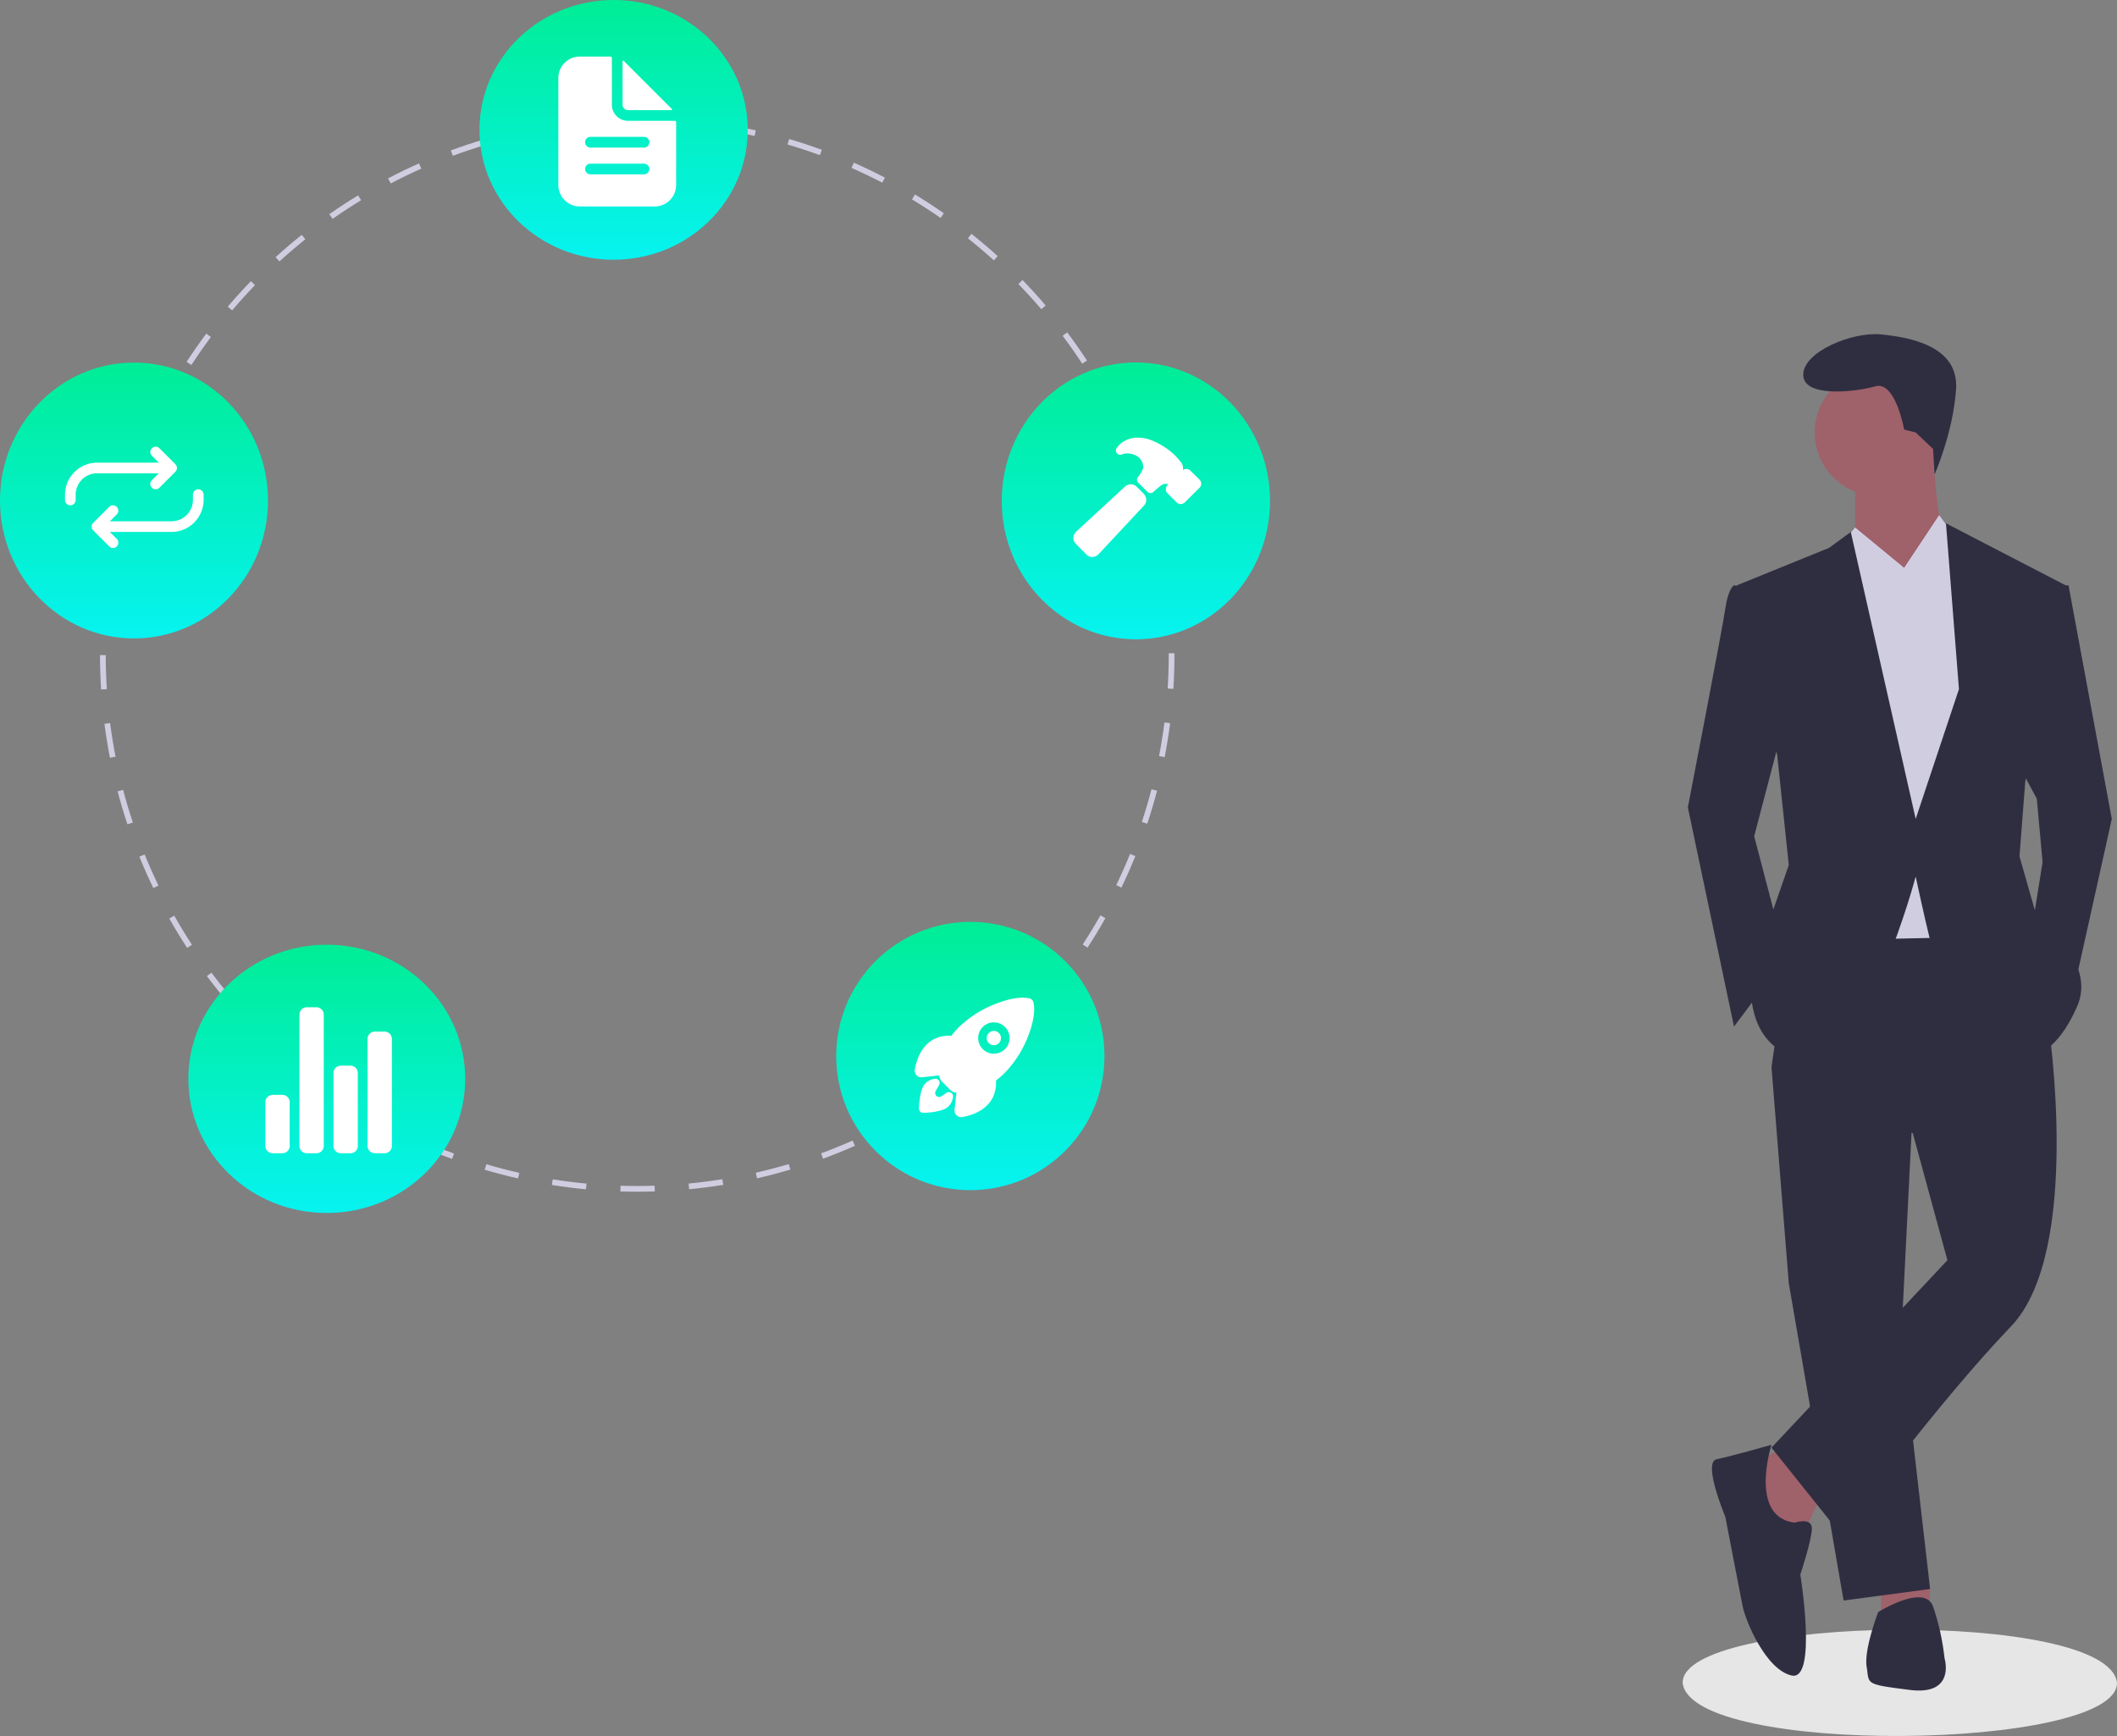 <svg xmlns="http://www.w3.org/2000/svg" xmlns:xlink="http://www.w3.org/1999/xlink" width="741.771" height="608.252" viewBox="0 0 741.771 608.252">
  <rect x="0" y="0" width="741.771" height="608.252" fill="#808080" stroke="none"/>
  <defs>
    <linearGradient id="linear-gradient" x1="0.5" x2="0.5" y2="1" gradientUnits="objectBoundingBox">
      <stop offset="0" stop-color="#00ed96"/>
      <stop offset="1" stop-color="#06f3f1"/>
    </linearGradient>
  </defs>
  <g id="Group_7" data-name="Group 7" transform="translate(0 -0.33)">
    <path id="Path_57" data-name="Path 57" d="M970.611,735.653c.227,23.735-149.341,25.911-152.19,0C818.194,711.922,967.761,709.746,970.611,735.653Z" transform="translate(-228.84 -145.698)" fill="#e6e6e6"/>
    <path id="Path_58" data-name="Path 58" d="M623.98,507.569l-11.116,6.063,7.074,23.242,11.115,1.01,6.063-13.136Z" transform="translate(0.769 -0.011)" fill="#9f616a"/>
    <path id="Path_59" data-name="Path 59" d="M658.28,553.994v11.115l17.178-1.01-.239-9.155Z" transform="translate(0.826 0.047)" fill="#9f616a"/>
    <path id="Path_60" data-name="Path 60" d="M619.929,374.348l6.063,75.789,19.2,111.155,30.315-4.042-10.1-87.914,4.042-80.84Z" transform="translate(0.778 -0.178)" fill="#2f2e41"/>
    <path id="Path_61" data-name="Path 61" d="M930.35,463.6l-72.757,1.01-8.084,55.578,49.515,23.242,12.126,44.463-61.64,65.683,24.252,30.315s34.358-46.483,59.621-72.757,13.136-106.1,13.136-106.1Z" transform="translate(-228.802 -146.017)" fill="#2f2e41"/>
    <circle id="Ellipse_61" data-name="Ellipse 61" cx="22.231" cy="22.231" r="22.231" transform="translate(635.865 129.626)" fill="#9f616a"/>
    <path id="Path_62" data-name="Path 62" d="M878.777,313.234v22.231l15.157,24.252s23.242-17.179,18.189-21.221-6.063-35.368-6.063-35.368Z" transform="translate(-228.765 -146.218)" fill="#9f616a"/>
    <path id="Path_63" data-name="Path 63" d="M649.216,185.626l-15.158,18.189,6.064,126.313,47.493-1.01L695.7,218.972l-10.1-28.294-6.932-9.431-12.268,18.525Z" transform="translate(0.796 -0.421)" fill="#d0cde1"/>
    <path id="Path_64" data-name="Path 64" d="M854.6,397.045l-11.115,42.442L854.6,481.928,836.409,506.18l-16.168-76.8s12.126-62.652,13.137-69.725,3.031-8.084,3.031-8.084l8.084,1.011Z" transform="translate(-228.838 -146.157)" fill="#2f2e41"/>
    <path id="Path_65" data-name="Path 65" d="M705.714,267.445l7.074,13.138,2.021,22.231-4.042,25.263,14.147,23.242,14.147-63.663L723.9,205.8H717.84Z" transform="translate(0.886 -0.39)" fill="#2f2e41"/>
    <path id="Path_66" data-name="Path 66" d="M849.535,652.327s-14.147,4.042-19.2,5.052,3.031,20.21,3.031,20.21,5.052,26.273,6.063,31.326,8.084,22.232,17.179,24.252S859.64,697.8,859.64,697.8s4.042-12.126,4.042-16.168-6.063-2.021-6.063-2.021C841.451,677.59,849.535,652.327,849.535,652.327Z" transform="translate(-228.828 -145.78)" fill="#2f2e41"/>
    <path id="Path_67" data-name="Path 67" d="M882.814,730.07c1.01,6.063-1.01,6.063,15.158,8.084S910.1,727.038,910.1,727.038a84.9,84.9,0,0,0-4.042-18.189c-3.031-8.084-19.2,2.021-19.2,2.021S881.8,724.006,882.814,730.07Z" transform="translate(-228.76 -145.713)" fill="#2f2e41"/>
    <path id="Path_68" data-name="Path 68" d="M906.11,303.883l.527,8.987s6.521-14.745,7.531-29.9-16.169-18.189-26.273-19.2-27.284,6.063-27.284,14.147,18.189,6.063,25.263,4.042,10.105,15.158,10.105,15.158l4.042,1.011Z" transform="translate(-228.788 -146.268)" fill="#2f2e41"/>
    <path id="Path_69" data-name="Path 69" d="M643.24,192.776l5.965-7.156,17.178,14.147L649.2,211.893Z" transform="translate(0.808 -0.415)" fill="#d0cde1"/>
    <path id="Path_70" data-name="Path 70" d="M685.554,190.677l-7.074-9.094-12.126,18.189,15.158,11.116Z" transform="translate(0.837 -0.42)" fill="#d0cde1"/>
    <path id="Path_71" data-name="Path 71" d="M851.545,411.219l4.042,38.4L847.5,472.86l-5.052,22.232s0,21.221,20.21,22.231,37.389-63.662,37.389-63.662,3.032,14.147,5.052,22.231,36.378,40.42,36.378,40.42,8.084-1.01,15.158-17.179-14.147-31.326-14.147-31.326l-6.063-21.221,2.021-26.273L952.6,351.6,910.66,329.873l4.548,58.1L900.05,433.451,877.313,332.9l-7.579,5.558L837.4,351.6Z" transform="translate(-228.817 -146.185)" fill="#2f2e41"/>
    <path id="Path_72" data-name="Path 72" d="M452.9,564.239c-2-.016-4.019-.029-6-.091l.062-2c1.964.061,3.973.088,5.943.09s3.995-.032,5.995-.1l.064,2C456.938,564.206,454.9,564.239,452.9,564.239Zm-18.042-.846c-3.986-.377-8.013-.889-11.966-1.519l.316-1.977c3.911.624,7.894,1.13,11.838,1.5ZM471,563.372l-.191-1.993c3.943-.378,7.926-.889,11.837-1.519l.319,1.977c-3.953.636-7.979,1.153-11.964,1.534Zm-59.948-3.783c-3.9-.885-7.831-1.91-11.672-3.045l.568-1.921c3.8,1.124,7.686,2.136,11.548,3.012Zm83.753-.05-.445-1.952c3.871-.883,7.755-1.9,11.544-3.026l.57,1.92c-3.83,1.137-7.757,2.166-11.67,3.058Zm-106.879-6.785c-3.766-1.384-7.535-2.907-11.2-4.529l.81-1.83c3.626,1.6,7.354,3.111,11.08,4.48Zm130-.078-.692-1.88c3.7-1.364,7.418-2.871,11.042-4.478l.813,1.83c-3.663,1.625-7.418,3.148-11.162,4.527Zm-152.078-9.692c-3.544-1.85-7.084-3.845-10.519-5.927l1.038-1.713c3.4,2.062,6.9,4.034,10.408,5.865Zm174.091-.073-.927-1.775c3.5-1.83,6.992-3.8,10.382-5.862l1.041,1.711c-3.428,2.083-6.958,4.076-10.5,5.925ZM345.206,530.469c-3.283-2.291-6.536-4.721-9.671-7.22l1.249-1.566c3.1,2.474,6.321,4.877,9.569,7.144Zm215.32-.071-1.148-1.641c3.247-2.269,6.462-4.673,9.556-7.144l1.25,1.564c-3.126,2.5-6.376,4.926-9.657,7.219ZM326.346,515.425c-2.968-2.694-5.885-5.517-8.671-8.388l1.437-1.394c2.756,2.841,5.643,5.634,8.58,8.3Zm253.019-.069-1.348-1.482c2.929-2.661,5.814-5.455,8.574-8.3l1.437,1.392c-2.789,2.88-5.7,5.7-8.664,8.394Zm-269.807-17.24c-2.6-3.047-5.132-6.216-7.531-9.419l1.6-1.2c2.374,3.17,4.88,6.306,7.451,9.319Zm286.587-.083-1.523-1.3c2.571-3.017,5.078-6.156,7.451-9.33l1.6,1.2c-2.4,3.208-4.933,6.381-7.532,9.43ZM295.114,478.817c-2.191-3.355-4.3-6.819-6.266-10.3l1.743-.986c1.946,3.441,4.032,6.869,6.2,10.188Zm315.478-.109-1.678-1.093c2.169-3.325,4.254-6.759,6.2-10.208l1.744.984c-1.968,3.486-4.077,6.958-6.269,10.317ZM283.256,457.844c-1.742-3.6-3.388-7.308-4.892-11.01l1.855-.753c1.488,3.661,3.117,7.326,4.841,10.891Zm339.2-.156-1.8-.871c1.723-3.571,3.352-7.245,4.842-10.924l1.856.751c-1.506,3.719-3.152,7.434-4.895,11.043Zm-348.27-22.169c-1.267-3.8-2.424-7.694-3.44-11.564l1.937-.508c1,3.828,2.15,7.678,3.4,11.439Zm357.337-.212-1.9-.63c1.246-3.758,2.387-7.608,3.389-11.444l1.938.506c-1.014,3.878-2.167,7.77-3.427,11.567ZM268.056,412.2c-.765-3.929-1.412-7.935-1.924-11.908l1.986-.256c.506,3.931,1.147,7.894,1.9,11.78Zm369.563-.22-1.965-.379c.751-3.886,1.388-7.851,1.889-11.784l1.987.254c-.508,3.975-1.152,7.982-1.912,11.909ZM264.973,388.282c-.257-3.991-.389-8.048-.393-12.058l2,0c0,3.968.136,7.982.39,11.931Zm375.7-.224-2-.127c.249-3.945.376-7.959.376-11.928v-.439h2V376c0,4.018-.128,8.074-.379,12.062ZM266.945,364.293l-2-.123c.248-4,.628-8.039,1.129-12.009l1.987.25C267.566,356.339,267.19,360.337,266.945,364.293Zm371.7-.657c-.26-3.958-.65-7.954-1.16-11.877l1.985-.258c.515,3.965.91,8,1.173,12Zm-368.709-23.01-1.966-.378c.755-3.93,1.65-7.889,2.658-11.766l1.938.5C271.57,332.822,270.686,336.738,269.938,340.627Zm365.63-.646c-.763-3.891-1.662-7.8-2.672-11.631l1.936-.51c1.021,3.869,1.929,7.824,2.7,11.756ZM275.945,317.539l-1.9-.628c1.257-3.805,2.656-7.622,4.159-11.345l1.857.75C278.572,310,277.187,313.775,275.945,317.539Zm353.538-.624c-1.258-3.759-2.653-7.524-4.148-11.191l1.854-.756c1.512,3.707,2.923,7.512,4.193,11.311ZM284.889,295.385l-1.805-.868c1.737-3.611,3.615-7.214,5.582-10.709l1.745.983C288.465,288.248,286.607,291.812,284.889,295.385Zm335.593-.546c-1.725-3.556-3.59-7.107-5.545-10.555l1.742-.988c1.976,3.485,3.861,7.075,5.6,10.67ZM296.6,274.574l-1.679-1.092c2.184-3.357,4.507-6.689,6.9-9.9l1.606,1.2C301.059,267.957,298.761,271.253,296.6,274.574Zm312.124-.471c-2.167-3.309-4.471-6.6-6.851-9.766l1.6-1.2c2.405,3.205,4.735,6.526,6.926,9.871ZM310.87,255.439l-1.525-1.3c2.594-3.051,5.32-6.059,8.1-8.939l1.44,1.391C316.135,249.444,313.437,252.42,310.87,255.439Zm283.541-.413c-2.575-3.01-5.281-5.977-8.042-8.819l1.435-1.4c2.792,2.871,5.526,5.87,8.128,8.913ZM327.453,238.28,326.1,236.8c2.963-2.7,6.049-5.335,9.171-7.833l1.252,1.564c-3.089,2.471-6.142,5.079-9.074,7.749Zm250.325-.363c-2.936-2.658-6-5.258-9.1-7.727l1.248-1.567c3.136,2.5,6.23,5.123,9.2,7.81Zm-231.7-14.542-1.149-1.64c3.277-2.3,6.671-4.516,10.09-6.6l1.042,1.71C352.677,218.907,349.317,221.1,346.075,223.375Zm213.025-.319c-3.26-2.269-6.63-4.458-10.016-6.507l1.036-1.713c3.422,2.07,6.829,4.283,10.123,6.577ZM366.435,210.971l-.93-1.774c3.54-1.857,7.189-3.624,10.845-5.251l.814,1.829C373.547,207.386,369.937,209.134,366.435,210.971Zm172.236-.275c-3.517-1.83-7.14-3.57-10.771-5.172l.809-1.832c3.67,1.619,7.333,3.378,10.888,5.228ZM388.2,201.284l-.7-1.878c3.755-1.389,7.6-2.674,11.443-3.818l.572,1.919c-3.8,1.132-7.607,2.4-11.32,3.777Zm128.613-.227c-3.722-1.362-7.535-2.619-11.334-3.737l.565-1.921c3.84,1.13,7.695,2.4,11.457,3.778Zm-105.752-6.588-.447-1.952c3.9-.893,7.879-1.671,11.838-2.313l.321,1.977C418.857,192.816,414.916,193.585,411.062,194.468Zm82.867-.146c-3.861-.87-7.8-1.626-11.721-2.247l.314-1.978c3.958.628,7.944,1.392,11.847,2.271Zm-59.319-3.675-.194-1.993c3.976-.386,8.025-.649,12.036-.783l.066,2c-3.969.132-7.975.392-11.909.774Zm35.758-.062c-3.94-.368-7.947-.615-11.911-.732l.06-2c4.005.119,8.056.368,12.038.74Z" transform="translate(-229.536 -146.363)" fill="#d0cde1"/>
    <ellipse id="Ellipse_62" data-name="Ellipse 62" cx="47" cy="45.5" rx="47" ry="45.5" transform="translate(168 0.33)" fill="url(#linear-gradient)"/>
    <ellipse id="Ellipse_63" data-name="Ellipse 63" cx="47" cy="48.5" rx="47" ry="48.5" transform="translate(351 127.33)" fill="url(#linear-gradient)"/>
    <circle id="Ellipse_64" data-name="Ellipse 64" cx="47" cy="47" r="47" transform="translate(293 323.33)" fill="url(#linear-gradient)"/>
    <ellipse id="Ellipse_65" data-name="Ellipse 65" cx="48.5" cy="47" rx="48.5" ry="47" transform="translate(66 331.33)" fill="url(#linear-gradient)"/>
    <path id="Path_88" data-name="Path 88" d="M46.948,0C72.876,0,93.9,21.637,93.9,48.328S72.876,96.657,46.948,96.657,0,75.019,0,48.328,21.019,0,46.948,0Z" transform="translate(0 127.364)" fill="url(#linear-gradient)"/>
    <path id="Path_73" data-name="Path 73" d="M465.772,189.048H449.358a5.628,5.628,0,0,1-5.628-5.628V167.006a.469.469,0,0,0-.469-.469H432.474a7.5,7.5,0,0,0-7.5,7.5v37.519a7.5,7.5,0,0,0,7.5,7.5h26.263a7.5,7.5,0,0,0,7.5-7.5V189.517A.469.469,0,0,0,465.772,189.048Zm-10.787,18.76h-18.76a1.876,1.876,0,0,1,0-3.752h18.76a1.876,1.876,0,1,1,0,3.752Zm0-9.38h-18.76a1.876,1.876,0,0,1,0-3.752h18.76a1.876,1.876,0,1,1,0,3.752Z" transform="translate(-229.335 -146.39)" fill="#fff"/>
    <path id="Path_74" data-name="Path 74" d="M464.715,184.9l-16.861-16.861a.235.235,0,0,0-.4.165v15.22a1.876,1.876,0,0,0,1.876,1.876h15.22a.234.234,0,0,0,.165-.4Z" transform="translate(-229.306 -146.388)" fill="#fff"/>
    <path id="Path_75" data-name="Path 75" d="M577.381,507.508a2.494,2.494,0,1,0,1.764.73A2.494,2.494,0,0,0,577.381,507.508Z" transform="translate(-229.146 -145.961)" fill="#fff"/>
    <path id="Path_76" data-name="Path 76" d="M591.3,497.55v-.008a1.907,1.907,0,0,0-1.414-1.43c-2.785-.679-7.165.045-12.02,1.988a38.654,38.654,0,0,0-12.575,7.963,29.966,29.966,0,0,0-2.761,3.161,12.244,12.244,0,0,0-5.473.879c-5.4,2.374-6.936,8.451-7.346,10.946a2.336,2.336,0,0,0,2.541,2.71h.012l6.01-.656c.007.077.016.147.022.211a3.212,3.212,0,0,0,.925,1.936l2.933,2.935a3.2,3.2,0,0,0,1.935.926l.2.022-.654,6v.012a2.336,2.336,0,0,0,2.084,2.564c.072.007.144.011.216.012a2.374,2.374,0,0,0,.388-.032c2.508-.4,8.582-1.926,10.95-7.35a12.355,12.355,0,0,0,.883-5.452,29.4,29.4,0,0,0,3.172-2.761,38.382,38.382,0,0,0,7.972-12.476C591.231,504.854,591.959,500.441,591.3,497.55Zm-10,16.341a5.491,5.491,0,1,1,0-7.766l0,0a5.448,5.448,0,0,1,.058,7.7Z" transform="translate(-229.178 -145.976)" fill="#fff"/>
    <path id="Path_77" data-name="Path 77" d="M561.813,528.946a1.492,1.492,0,0,0-1.028.249c-.6.409-1.2.812-1.8,1.206a1.394,1.394,0,0,1-1.962-1.869l1.135-1.962a1.495,1.495,0,0,0-1.417-2.328,5.721,5.721,0,0,0-3.329,1.631c-.342.343-1.382,1.384-1.942,5.35a33.379,33.379,0,0,0-.3,3.436,1.5,1.5,0,0,0,1.456,1.533h.076a33.571,33.571,0,0,0,3.439-.3c3.968-.561,5.009-1.6,5.351-1.943a5.653,5.653,0,0,0,1.625-3.339,1.5,1.5,0,0,0-1.3-1.665Z" transform="translate(-229.176 -145.94)" fill="#fff"/>
    <path id="Path_78" data-name="Path 78" d="M328.412,550.333H325a2.558,2.558,0,0,1-2.557-2.557V532.432A2.557,2.557,0,0,1,325,529.875h3.409a2.557,2.557,0,0,1,2.557,2.557v15.343A2.557,2.557,0,0,1,328.412,550.333Z" transform="translate(-229.463 -145.934)" fill="#fff"/>
    <path id="Path_79" data-name="Path 79" d="M352.249,550.346h-3.41a2.557,2.557,0,0,1-2.557-2.557V522.217a2.557,2.557,0,0,1,2.557-2.557h3.41a2.557,2.557,0,0,1,2.557,2.557v25.572A2.557,2.557,0,0,1,352.249,550.346Z" transform="translate(-229.433 -145.946)" fill="#fff"/>
    <path id="Path_80" data-name="Path 80" d="M364.168,550.36h-3.41A2.557,2.557,0,0,1,358.2,547.8V510.3a2.557,2.557,0,0,1,2.557-2.557h3.41a2.557,2.557,0,0,1,2.557,2.557V547.8A2.557,2.557,0,0,1,364.168,550.36Z" transform="translate(-229.418 -145.961)" fill="#fff"/>
    <path id="Path_81" data-name="Path 81" d="M340.33,550.371h-3.409a2.557,2.557,0,0,1-2.557-2.557v-46.03a2.557,2.557,0,0,1,2.557-2.557h3.41a2.557,2.557,0,0,1,2.557,2.557v46.03A2.557,2.557,0,0,1,340.33,550.371Z" transform="translate(-229.448 -145.972)" fill="#fff"/>
    <path id="Path_82" data-name="Path 82" d="M629.862,319.54l-2.436-2.437a2.985,2.985,0,0,0-4.211-.011l-16.936,15.63a3.162,3.162,0,0,0-1.059,2.151,3,3,0,0,0,.859,2.234l3.638,3.679.006.007a3.012,3.012,0,0,0,2.117.879h.11a3.133,3.133,0,0,0,2.161-1.042l15.739-16.858a2.985,2.985,0,0,0,.019-4.222Z" transform="translate(-229.108 -146.202)" fill="#fff"/>
    <path id="Path_83" data-name="Path 83" d="M649.421,314.636l-.029-.029-3.2-3.165a2,2,0,0,0-1.425-.584,2.042,2.042,0,0,0-1.193.386c0-.04.006-.079.008-.114a3.411,3.411,0,0,0-.485-2.353,24.048,24.048,0,0,0-2.314-2.681l-.007-.008a25.258,25.258,0,0,0-8.091-5.219,13.018,13.018,0,0,0-4.952-.975,9.438,9.438,0,0,0-6.041,2.116,11.153,11.153,0,0,0-1.323,1.513,1.493,1.493,0,0,0,1.74,2.271,6.9,6.9,0,0,1,.8-.245,5.924,5.924,0,0,1,1.721-.107,7.235,7.235,0,0,1,3.33,1.221,4.8,4.8,0,0,1,1.7,3.833,9.948,9.948,0,0,1-1.866,3.217,1.493,1.493,0,0,0,.135,1.959l3.21,3.21a1.493,1.493,0,0,0,2.052.058c.908-.811,2.29-2.033,2.774-2.333a3.476,3.476,0,0,1,1.371-.541,1.791,1.791,0,0,1,1.053.222.117.117,0,0,1-.029.089l-.17.161-.028.026a2.008,2.008,0,0,0-.006,2.839l.01.01,3.2,3.164a2,2,0,0,0,1.426.583,2.025,2.025,0,0,0,1.42-.578l5.178-5.115.052-.055A2.04,2.04,0,0,0,649.421,314.636Z" transform="translate(-229.09 -146.222)" fill="#fff"/>
    <path id="Path_84" data-name="Path 84" d="M284.044,317.988a1.868,1.868,0,0,1-1.321-3.189l4.283-4.283-4.283-4.283a1.868,1.868,0,0,1,2.642-2.641l5.6,5.6a1.868,1.868,0,0,1,0,2.642l-5.6,5.6A1.863,1.863,0,0,1,284.044,317.988Z" transform="translate(-229.514 -146.218)" fill="#fff"/>
    <path id="Path_85" data-name="Path 85" d="M254.2,323.584a1.868,1.868,0,0,1-1.868-1.868v-1.868a11.263,11.263,0,0,1,11.2-11.208h24.289a1.868,1.868,0,0,1,0,3.736H263.535a7.516,7.516,0,0,0-7.472,7.477v1.862a1.868,1.868,0,0,1-1.868,1.868Z" transform="translate(-229.551 -146.211)" fill="#fff"/>
    <path id="Path_86" data-name="Path 86" d="M269.127,338.509a1.863,1.863,0,0,1-1.321-.547l-5.6-5.6a1.868,1.868,0,0,1,0-2.642l5.6-5.6a1.868,1.868,0,0,1,2.642,2.642l-4.283,4.283,4.283,4.283a1.868,1.868,0,0,1-1.321,3.189Z" transform="translate(-229.54 -146.192)" fill="#fff"/>
    <path id="Path_87" data-name="Path 87" d="M265.388,332.912a1.868,1.868,0,0,1,0-3.736h24.283a7.516,7.516,0,0,0,7.472-7.477v-1.862a1.868,1.868,0,1,1,3.736,0V321.7a11.263,11.263,0,0,1-11.2,11.208Z" transform="translate(-229.537 -146.199)" fill="#fff"/>
  </g>
</svg>
